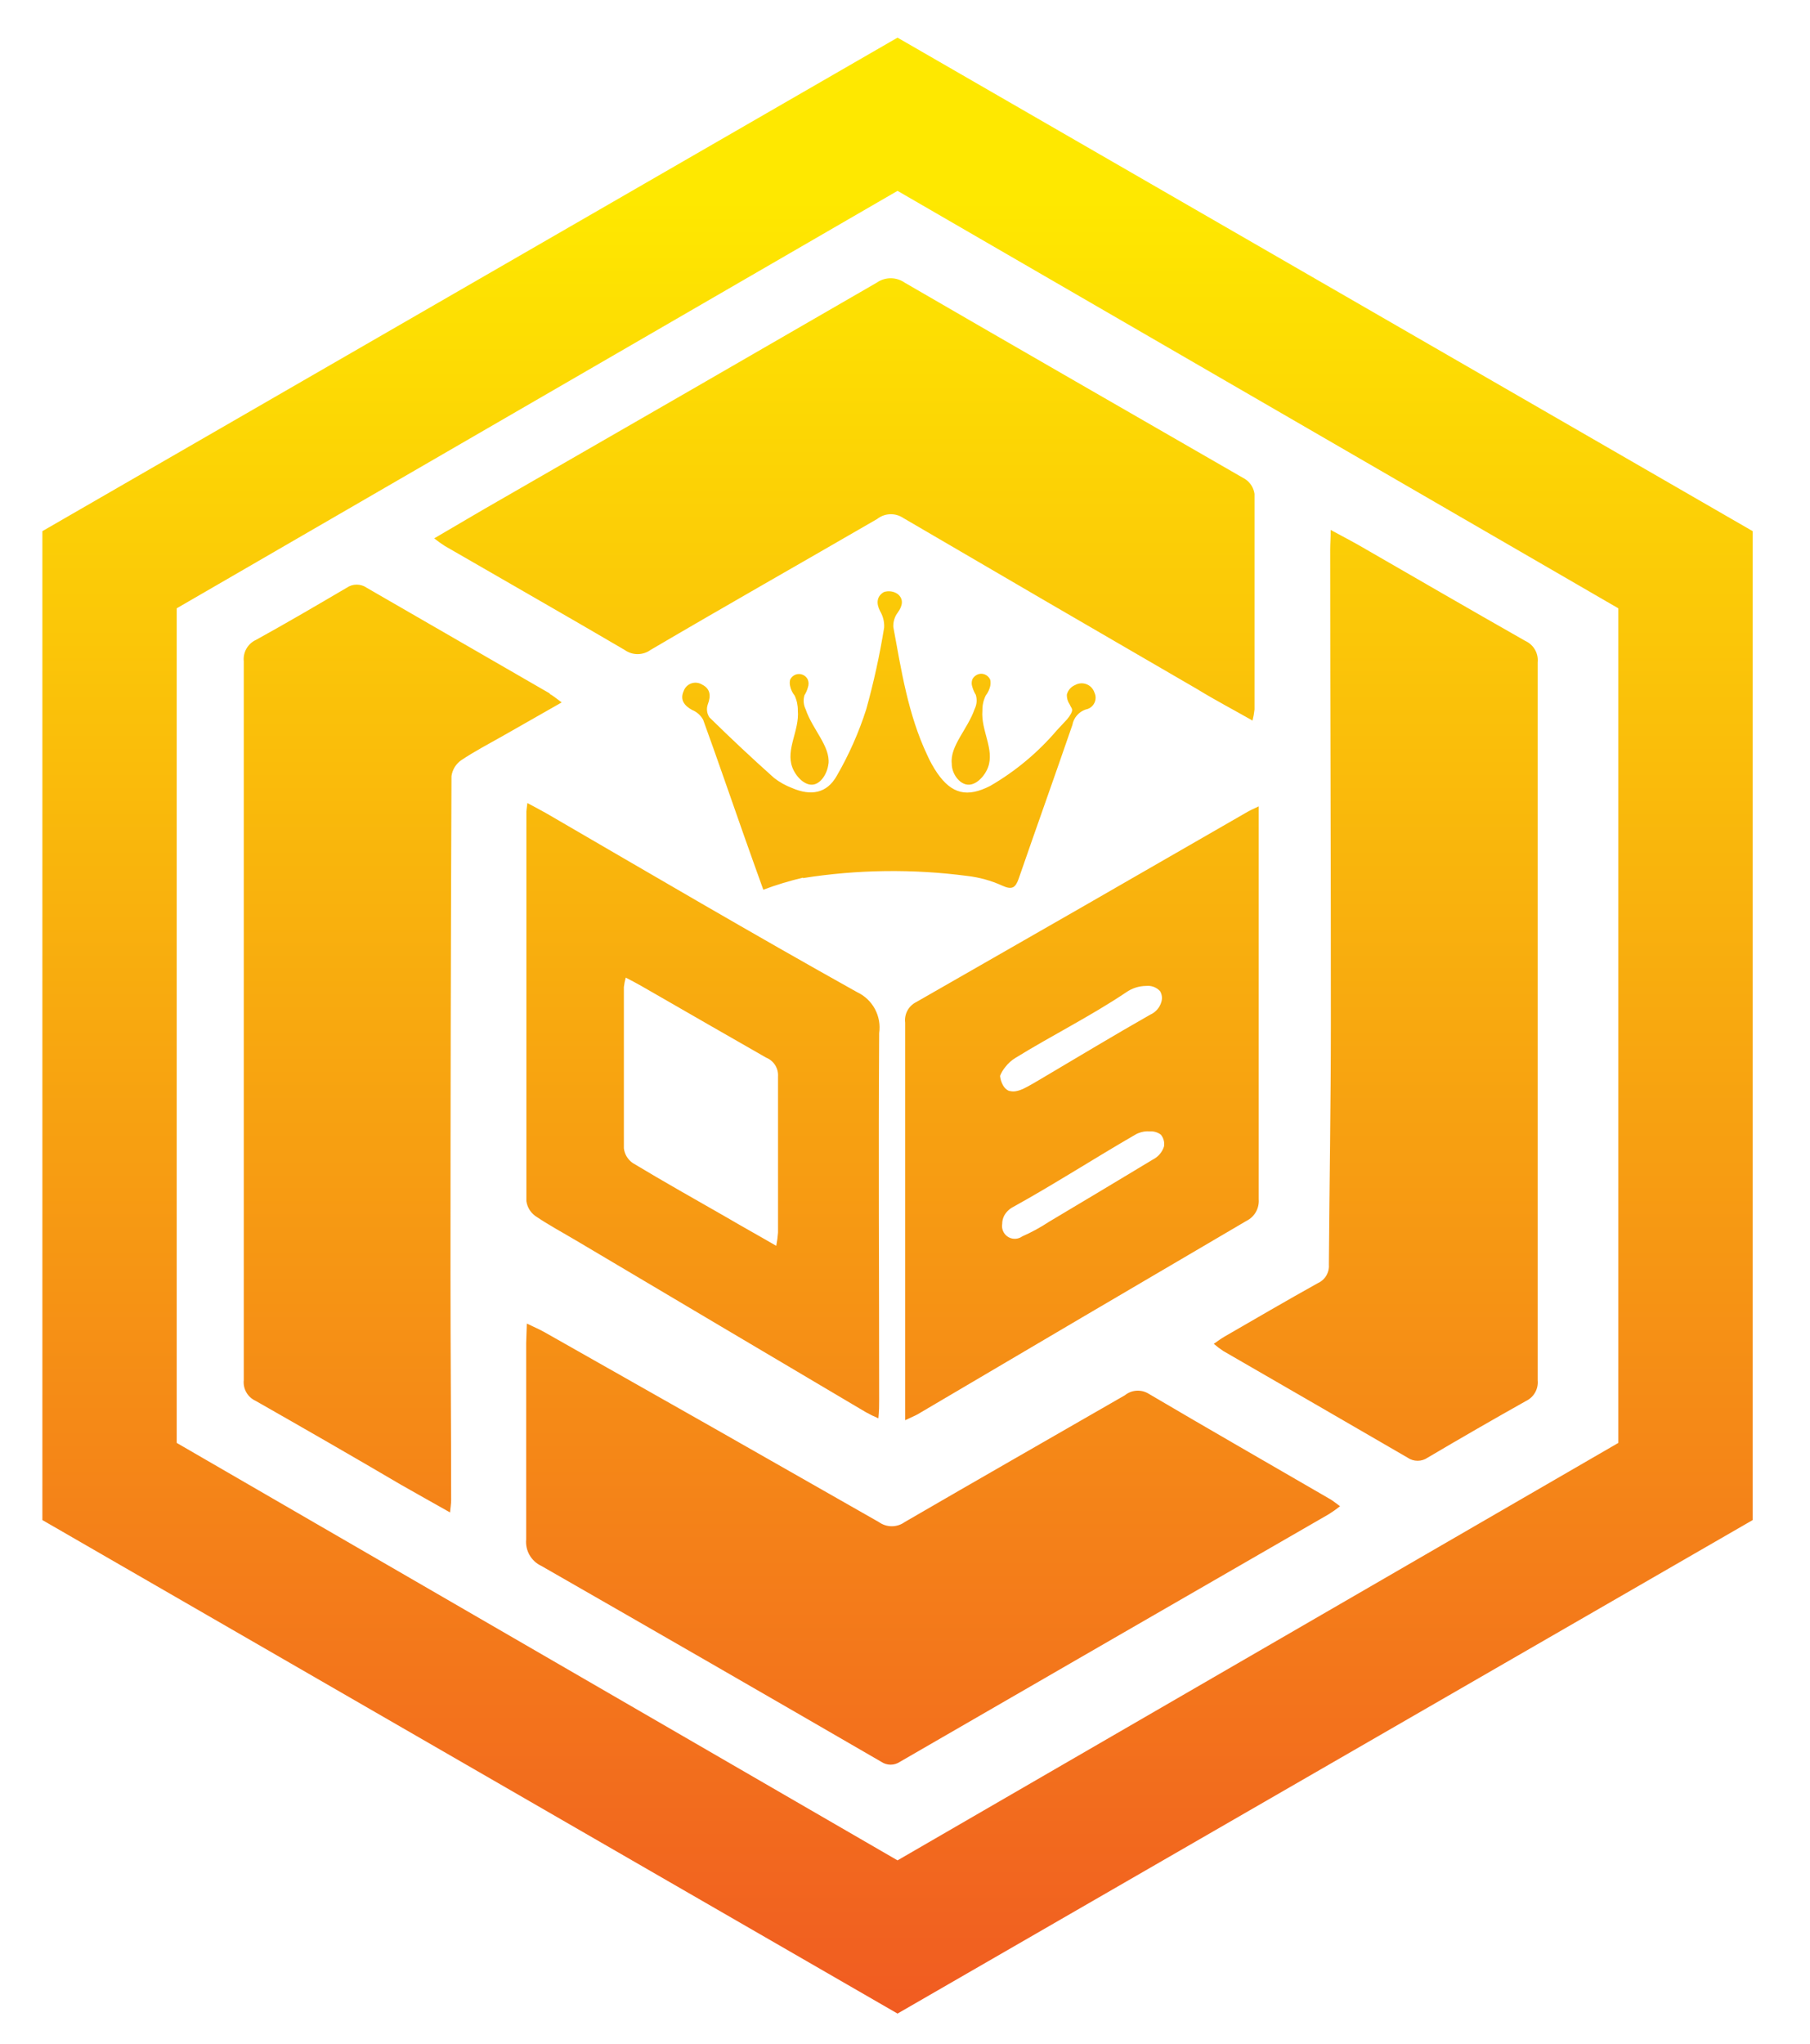 <svg id="Layer_1" data-name="Layer 1" xmlns="http://www.w3.org/2000/svg" xmlns:xlink="http://www.w3.org/1999/xlink" viewBox="0 0 163.57 184.62"><defs><style>.cls-1{fill:none;}.cls-2{clip-path:url(#clip-path);}.cls-3{fill:url(#linear-gradient);}</style><clipPath id="clip-path" transform="translate(-16.55 -2.46)"><path class="cls-1" d="M136.76,52.1c0,14.31.07,28.62.06,42.93,0,7.22-.13,14.44-.18,21.67a1.69,1.69,0,0,1-1,1.67c-2.82,1.57-5.61,3.2-8.4,4.81-.32.18-.61.4-1,.67a8.43,8.43,0,0,0,.86.65c5.55,3.21,11.1,6.4,16.65,9.63a1.6,1.6,0,0,0,1.82,0q4.42-2.61,8.89-5.12a1.86,1.86,0,0,0,1.05-1.86q0-32.43,0-64.86a1.91,1.91,0,0,0-1.11-1.93c-5-2.84-10-5.74-15-8.62-.79-.45-1.6-.87-2.6-1.41C136.81,51.06,136.76,51.58,136.76,52.1Zm-70.53,13Q58,60.36,49.7,55.56a1.59,1.59,0,0,0-1.83,0c-2.71,1.59-5.42,3.18-8.18,4.7a1.91,1.91,0,0,0-1.11,1.93q0,32.48,0,64.94A1.84,1.84,0,0,0,39.65,129c4.39,2.5,8.75,5,13.12,7.57,1.43.82,2.88,1.62,4.45,2.51.05-.51.1-.81.1-1.1,0-6.81-.06-13.61-.06-20.41q0-22.5.09-45a2.1,2.1,0,0,1,.87-1.43c1.22-.82,2.54-1.5,3.82-2.23l5.27-3C66.79,65.52,66.53,65.31,66.23,65.14ZM56.75,51.78C62.16,54.91,67.59,58,73,61.17a2,2,0,0,0,2.34,0c6.81-4,13.66-7.88,20.48-11.83a2,2,0,0,1,2.34-.1Q111.43,57,124.74,64.71c1.63,1,3.28,1.86,5,2.84a6.77,6.77,0,0,0,.18-1c0-6.49,0-13,0-19.47a1.91,1.91,0,0,0-.84-1.34C118.84,39.84,108.57,33.94,98.32,28a2.21,2.21,0,0,0-2.55,0Q78.84,37.79,61.86,47.55c-2,1.14-3.94,2.3-6.07,3.54A10.55,10.55,0,0,0,56.75,51.78Zm7.35,72c0,5.91,0,11.82,0,17.73a2.39,2.39,0,0,0,1.37,2.4q15.38,8.81,30.71,17.69a1.51,1.51,0,0,0,1.71,0q19.38-11.2,38.76-22.37a10.6,10.6,0,0,0,1-.71c-.39-.28-.62-.48-.88-.63-5.48-3.18-11-6.34-16.43-9.54a1.86,1.86,0,0,0-2.14.15c-6.63,3.82-13.28,7.61-19.89,11.45a2,2,0,0,1-2.34,0q-15.09-8.61-30.21-17.15c-.42-.24-.87-.43-1.6-.78Zm34.25,7v-1.54q0-17.21,0-34.4a1.82,1.82,0,0,1,1-1.86q15-8.57,30-17.22c.23-.13.48-.23.95-.46v1.34q0,17.08,0,34.16a2,2,0,0,1-1.1,1.94q-14.88,8.72-29.73,17.48C99.22,130.36,98.91,130.48,98.35,130.75Zm8.58-31.12c0,.12.14,1.07.8,1.34.14,0,.47.2,1.32-.2.56-.27,1.08-.6,1.62-.91,3.27-1.93,6.53-3.9,9.84-5.78a1.8,1.8,0,0,0,1-1.17,1.21,1.21,0,0,0-.12-.94,1.48,1.48,0,0,0-1.26-.48,3.18,3.18,0,0,0-1.81.58c-3.22,2.16-6.71,3.89-10,5.92a3.33,3.33,0,0,0-.93.84A2.89,2.89,0,0,0,106.93,99.63Zm.19,13.36a1.15,1.15,0,0,0,1.8,1.13,16.49,16.49,0,0,0,2.44-1.33q4.69-2.79,9.38-5.62a2,2,0,0,0,1-1.17,1.32,1.32,0,0,0-.29-1.08,1.51,1.51,0,0,0-1-.29,2.24,2.24,0,0,0-1,.15,1.43,1.43,0,0,0-.31.15c-3.69,2.13-7.28,4.45-11,6.51a1.94,1.94,0,0,0-.85.82A1.59,1.59,0,0,0,107.12,113ZM64.21,75c.64.35,1.18.62,1.7.92C75.26,81.35,84.57,86.82,94,92.08a3.52,3.52,0,0,1,2,3.7c-.07,11,0,22.08,0,33.11,0,.49,0,1-.07,1.69a11.5,11.5,0,0,1-1.16-.57q-13.09-7.74-26.17-15.5c-1.23-.73-2.5-1.41-3.69-2.22a2,2,0,0,1-.79-1.33c0-11.66,0-23.32,0-35C64.1,75.72,64.16,75.46,64.21,75ZM86.7,115a9.74,9.74,0,0,0,.16-1.2c0-4.7,0-9.4,0-14.1A1.71,1.71,0,0,0,85.79,98c-3.34-1.9-6.67-3.83-10-5.74-.85-.49-1.72-1-2.69-1.49a4.94,4.94,0,0,0-.17.85c0,4.85,0,9.71,0,14.57a1.88,1.88,0,0,0,.82,1.34c2.79,1.68,5.64,3.28,8.47,4.9C83.65,113.27,85.07,114.05,86.7,115Zm2.42-33.22A51.81,51.81,0,0,1,104,81.59a10.58,10.58,0,0,1,3.12.87c.91.42,1.21.18,1.5-.66,1.6-4.63,3.25-9.23,4.84-13.85a1.82,1.82,0,0,1,1.2-1.4,1.08,1.08,0,0,0,.79-1.54,1.21,1.21,0,0,0-1.74-.67,1.27,1.27,0,0,0-.75.87,1.48,1.48,0,0,0,.25.87c.15.32.21.34.23.5s-.18.54-.47.87l-.93,1a23.17,23.17,0,0,1-6,5c-2.09,1.07-3.48.74-4.8-1.17a10.64,10.64,0,0,1-.9-1.62C98.61,67,98,63,97.28,59.1a2,2,0,0,1,.41-1.32c.44-.61.53-1.2,0-1.65a1.41,1.41,0,0,0-1.26-.19c-.64.37-.72,1-.35,1.72a2.63,2.63,0,0,1,.37,1.49,68,68,0,0,1-1.62,7.39,30.64,30.64,0,0,1-2.66,6c-.9,1.6-2.34,1.84-4.05,1.1a6.27,6.27,0,0,1-1.62-.91q-3-2.68-5.84-5.47a1.32,1.32,0,0,1-.14-1.19c.3-.79.21-1.41-.54-1.78a1.13,1.13,0,0,0-1.65.6c-.35.79.06,1.31.76,1.7a2,2,0,0,1,1,.88c1.26,3.46,2.45,6.95,3.68,10.43.58,1.67,1.19,3.32,1.76,4.93A29.69,29.69,0,0,1,89.12,81.74Zm2.3-10.31c.18-1.59-1.45-3.12-2.06-4.93a1.74,1.74,0,0,1-.11-1.28,2.48,2.48,0,0,0,.31-.71,1,1,0,0,0,0-.68.88.88,0,0,0-1.61,0,1.29,1.29,0,0,0,0,.55,2,2,0,0,0,.41.87,3.08,3.08,0,0,1,.29,1.35c.16,1.8-1.11,3.5-.5,5.13.31.83,1.1,1.64,1.84,1.57S91.32,72.34,91.42,71.43ZM104,73.34c.74.07,1.53-.74,1.84-1.57.6-1.63-.66-3.33-.51-5.13a2.93,2.93,0,0,1,.3-1.35,2.2,2.2,0,0,0,.41-.87,1.48,1.48,0,0,0,0-.55.9.9,0,0,0-.84-.55.93.93,0,0,0-.78.51,1,1,0,0,0,0,.68,2.79,2.79,0,0,0,.31.71,1.71,1.71,0,0,1-.1,1.28c-.62,1.81-2.24,3.34-2.07,4.93C102.55,72.34,103.24,73.28,104,73.34ZM97.66,5.86,20.38,50.44v89.33l77.28,44.58,77.28-44.58V50.44ZM162.8,132.8,97.66,170.51,32.52,132.8V57.41L97.66,19.7,162.8,57.41Z"/></clipPath><linearGradient id="linear-gradient" x1="-1402.54" y1="1596" x2="-1402.46" y2="1596" gradientTransform="matrix(0, -2496.67, -2496.67, 0, 3984771.49, -3501491.16)" gradientUnits="userSpaceOnUse"><stop offset="0" stop-color="#f05523"/><stop offset="1" stop-color="#fee800"/></linearGradient></defs><title>ob.neon logo</title><g class="cls-2"><rect class="cls-3" width="163.57" height="184.62"/></g></svg>